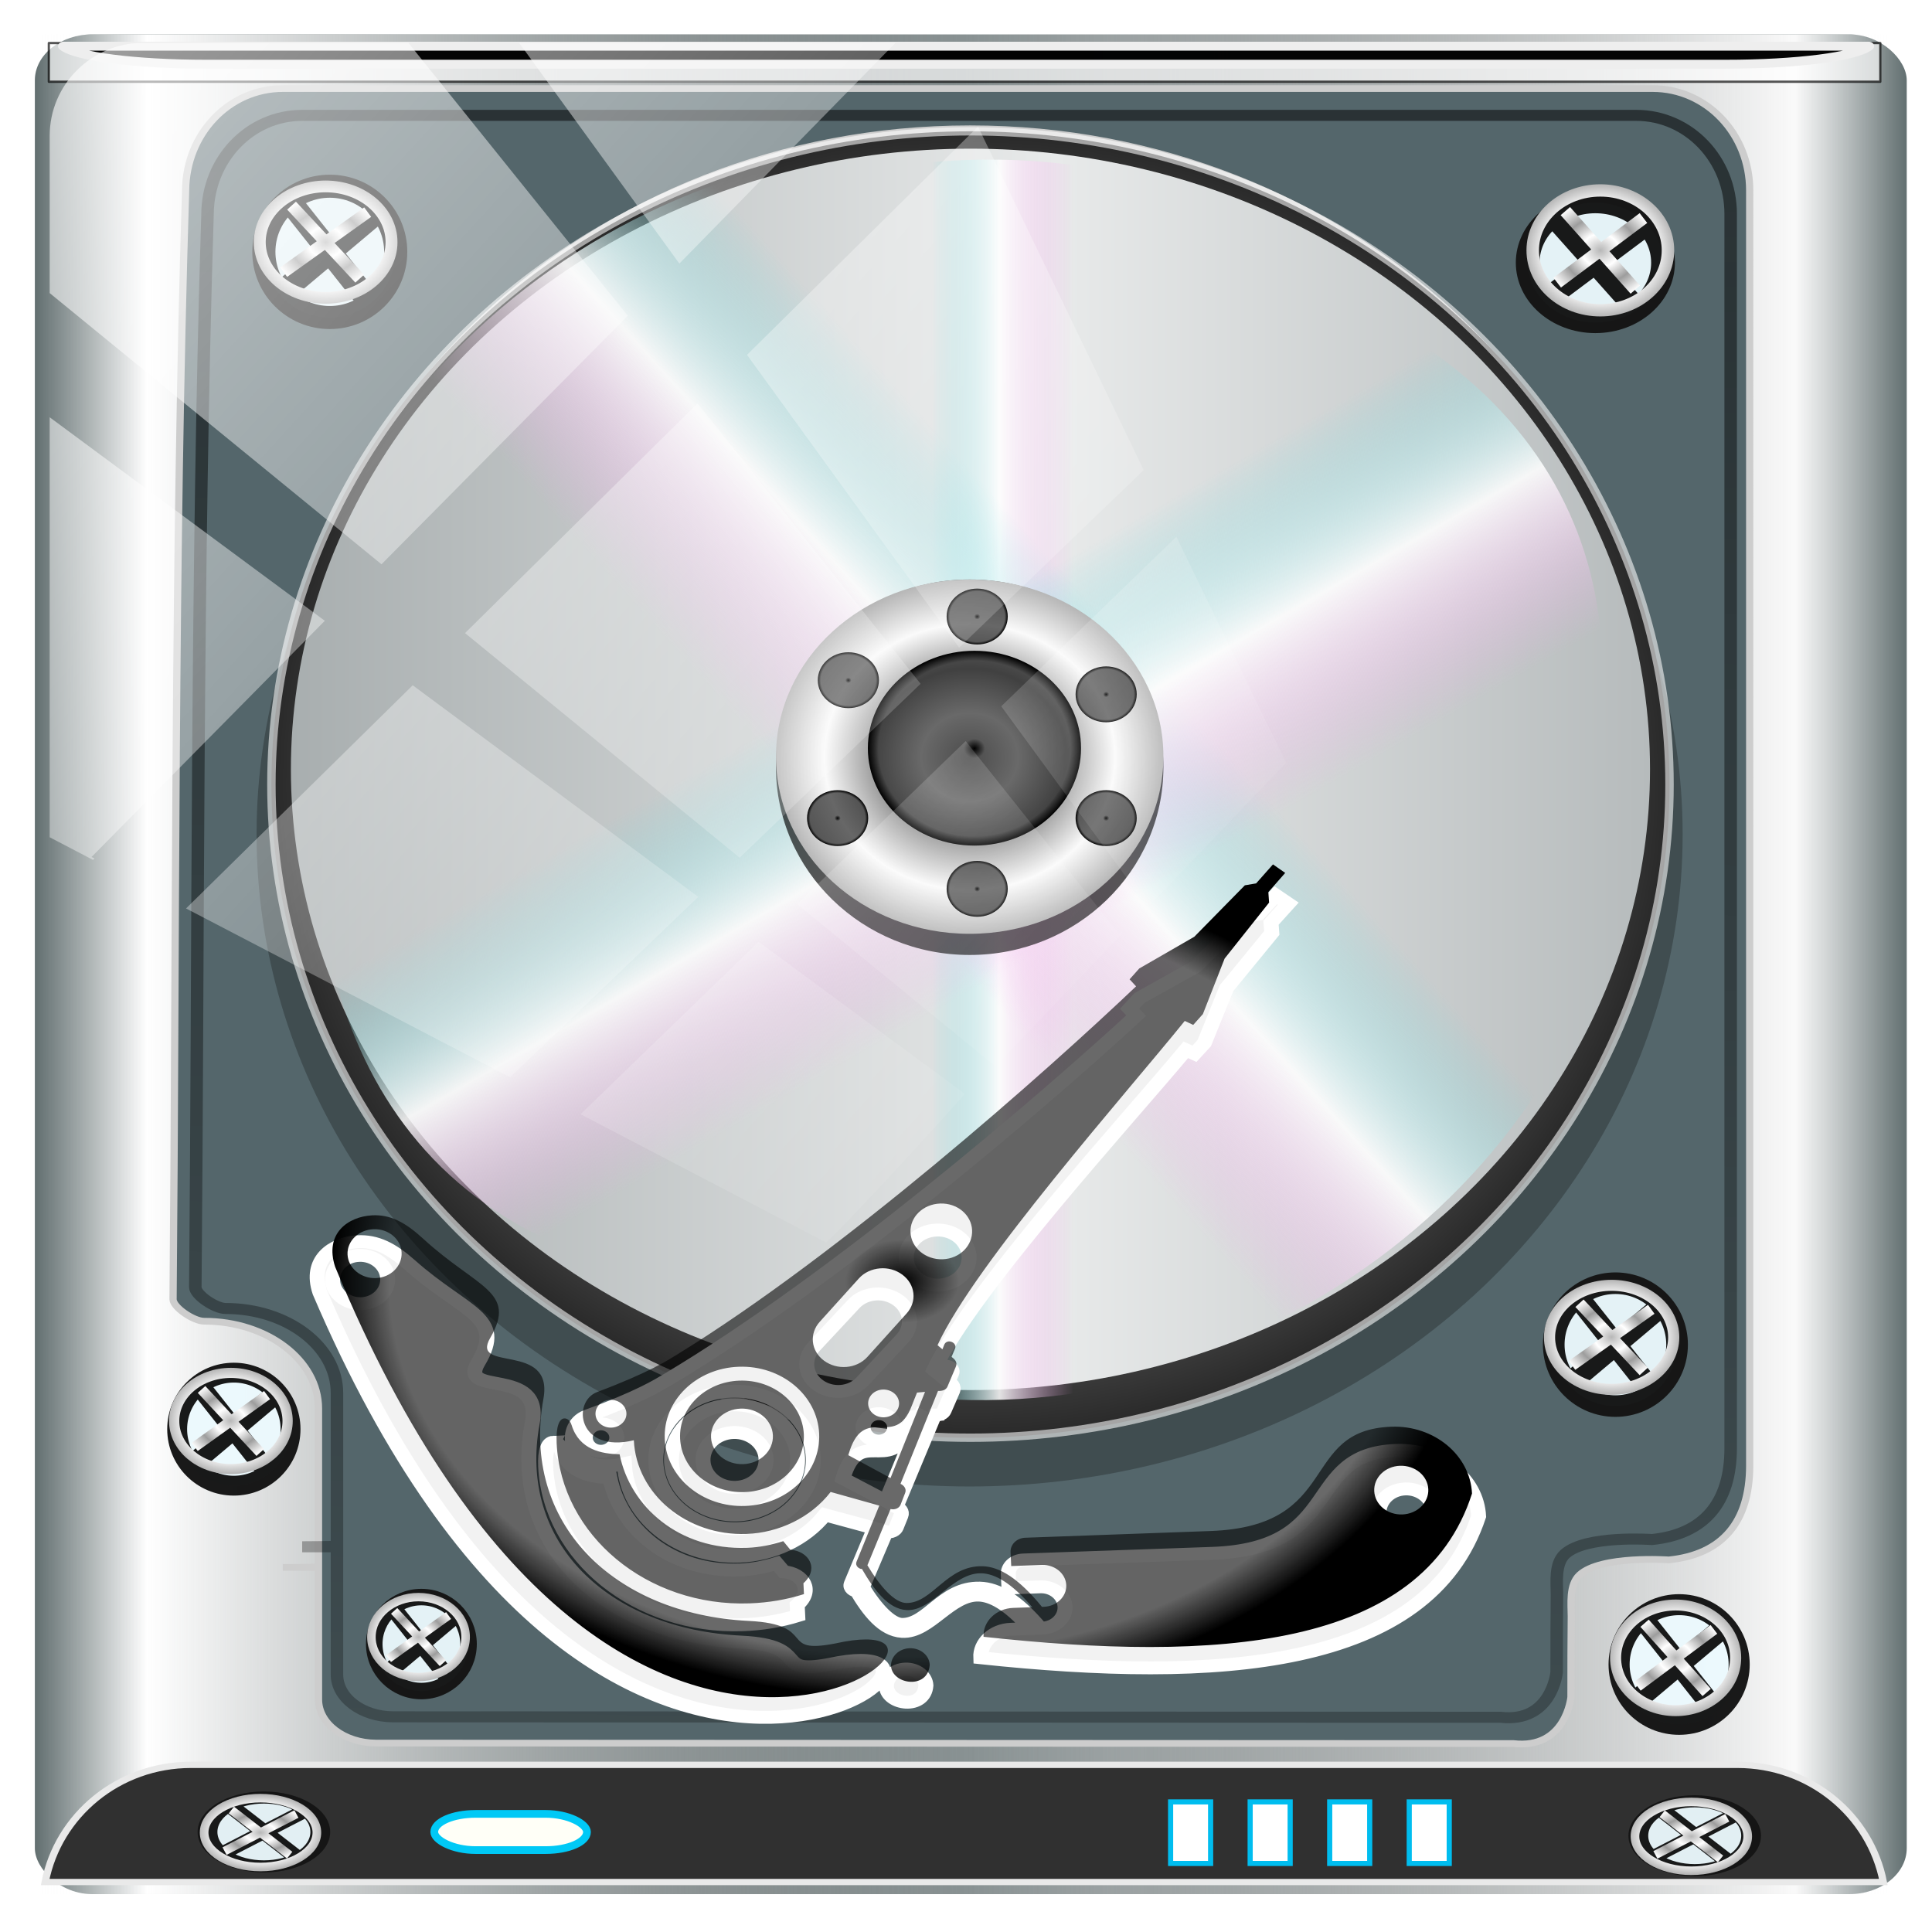 <?xml version="1.0" encoding="UTF-8" standalone="no"?>
<svg
   xmlns:dc="http://purl.org/dc/elements/1.1/"
   xmlns:cc="http://creativecommons.org/ns#"
   xmlns:rdf="http://www.w3.org/1999/02/22-rdf-syntax-ns#"
   xmlns:svg="http://www.w3.org/2000/svg"
   xmlns="http://www.w3.org/2000/svg"
   xmlns:xlink="http://www.w3.org/1999/xlink"
   xmlns:sodipodi="http://sodipodi.sourceforge.net/DTD/sodipodi-0.dtd"
   xmlns:inkscape="http://www.inkscape.org/namespaces/inkscape"
   sodipodi:docname="emblem-disk.svg"
   inkscape:version="1.0beta2 (2b71d25d45, 2019-12-03)"
   version="1.1"
   id="svg5222"
   height="32"
   width="32">
  <defs
     id="defs5224">
    <linearGradient
       id="linearGradient4006">
      <stop
         id="stop4008"
         offset="0"
         style="stop-color:#010101;stop-opacity:1;" />
      <stop
         id="stop4010"
         offset="1"
         style="stop-color:#010101;stop-opacity:0.19;" />
    </linearGradient>
    <linearGradient
       y2="128"
       x2="256"
       y1="128"
       x1="0"
       gradientUnits="userSpaceOnUse"
       id="linearGradient4819"
       xlink:href="#linearGradient6127"
       inkscape:collect="always" />
    <linearGradient
       id="linearGradient6127"
       y2="149.81"
       gradientUnits="userSpaceOnUse"
       x2="282.86"
       gradientTransform="matrix(0.903,-9e-4,-9e-4,0.798,22.331,26.876)"
       y1="149.81"
       x1="278.97">
      <stop
         id="stop6129"
         style="stop-color:#626F70"
         offset="0" />
      <stop
         id="stop6131"
         style="stop-color:#667374"
         offset=".145" />
      <stop
         id="stop6133"
         style="stop-color:#737E7F"
         offset=".297" />
      <stop
         id="stop6135"
         style="stop-color:#889192"
         offset=".451" />
      <stop
         id="stop6137"
         style="stop-color:#979FA0"
         offset=".539" />
      <stop
         id="stop6139"
         style="stop-color:#949C9D"
         offset=".675" />
      <stop
         id="stop6141-28"
         style="stop-color:#899293"
         offset=".795" />
      <stop
         id="stop6143-46"
         style="stop-color:#778283"
         offset=".907" />
      <stop
         id="stop6145"
         style="stop-color:#626F70"
         offset="1" />
    </linearGradient>
    <linearGradient
       y2="128"
       x2="256"
       y1="128"
       x1="0"
       gradientUnits="userSpaceOnUse"
       id="linearGradient4821"
       xlink:href="#linearGradient4273"
       inkscape:collect="always" />
    <linearGradient
       id="linearGradient4273">
      <stop
         id="stop4275"
         offset="0"
         style="stop-color:#fcfcfc;stop-opacity:0;" />
      <stop
         style="stop-color:#ffffff;stop-opacity:1;"
         offset="0.06"
         id="stop4277" />
      <stop
         style="stop-color:#9d9d9d;stop-opacity:0;"
         offset="0.5"
         id="stop4279" />
      <stop
         id="stop4281"
         offset="0.94"
         style="stop-color:#fafafa;stop-opacity:1;" />
      <stop
         id="stop4283"
         offset="1"
         style="stop-color:#ffffff;stop-opacity:0;" />
    </linearGradient>
    <filter
       id="filter5856-5"
       inkscape:collect="always"
       color-interpolation-filters="sRGB">
      <feGaussianBlur
         id="feGaussianBlur5858-2"
         stdDeviation="1.161"
         inkscape:collect="always" />
    </filter>
    <radialGradient
       gradientTransform="matrix(1.814,0,0,1.716,80.933,89.298)"
       r="19.445"
       fy="65.445"
       fx="-19.698"
       cy="65.445"
       cx="-19.698"
       spreadMethod="pad"
       gradientUnits="userSpaceOnUse"
       id="radialGradient4823"
       xlink:href="#linearGradient4466-4-9-1"
       inkscape:collect="always" />
    <linearGradient
       id="linearGradient4466-4-9-1">
      <stop
         id="stop4468-2-0-5"
         offset="0"
         style="stop-color:#ffffff;stop-opacity:1;" />
      <stop
         id="stop4470-1-0-8"
         offset="1"
         style="stop-color:#292929;stop-opacity:1;" />
    </linearGradient>
    <linearGradient
       gradientTransform="matrix(1.764,0,0,1.63,79.936,94.111)"
       y2="65.445"
       x2="-0.253"
       y1="65.445"
       x1="-39.143"
       gradientUnits="userSpaceOnUse"
       id="linearGradient4825"
       xlink:href="#SVGID_123_-5-3-9"
       inkscape:collect="always" />
    <linearGradient
       id="SVGID_123_-5-3-9"
       y2="136.37"
       gradientUnits="userSpaceOnUse"
       x2="269.33"
       gradientTransform="matrix(1,2e-4,2e-4,1.039,0.039,-6.066)"
       y1="136.37"
       x1="235.24">
      <stop
         id="stop1552-8-5-0"
         style="stop-color:#A8AEAF"
         offset="0" />
      <stop
         id="stop1554-9-8-2"
         style="stop-color:#E8EAEA"
         offset=".564" />
      <stop
         id="stop1556-0-6-5"
         style="stop-color:#B6BBBC"
         offset="1" />
    </linearGradient>
    <linearGradient
       y2="143.67"
       x2="278.41"
       y1="143.67"
       x1="234"
       gradientTransform="matrix(0.217,2.7468885e-8,0,0.395,-8.793,144.586)"
       gradientUnits="userSpaceOnUse"
       id="linearGradient4827"
       xlink:href="#SVGID_73_-1-3-7"
       inkscape:collect="always" />
    <linearGradient
       id="SVGID_73_-1-3-7"
       y2="169.08"
       gradientUnits="userSpaceOnUse"
       x2="235.7"
       gradientTransform="matrix(-0.923,-0.176,-0.54,0.934,571.375,62.661)"
       y1="108.08"
       x1="275.7">
      <stop
         id="stop886-7-9-8"
         style="stop-color:#66d9de;stop-opacity:0;"
         offset="0.127" />
      <stop
         id="stop888-4-4-9"
         style="stop-color:#FFFFFF"
         offset=".485" />
      <stop
         id="stop890-2-8-8"
         style="stop-color:#f7a4ee;stop-opacity:0;"
         offset="0.873" />
    </linearGradient>
    <linearGradient
       y2="169.08"
       x2="235.7"
       y1="108.08"
       x1="275.7"
       gradientTransform="matrix(0.233,2.9480837e-8,0,0.399,-14.159,143.383)"
       gradientUnits="userSpaceOnUse"
       id="linearGradient4829"
       xlink:href="#SVGID_73_-1-3-7"
       inkscape:collect="always" />
    <linearGradient
       id="linearGradient4914"
       y2="169.08"
       gradientUnits="userSpaceOnUse"
       x2="235.7"
       gradientTransform="matrix(-0.923,-0.176,-0.54,0.934,571.375,62.661)"
       y1="108.08"
       x1="275.7">
      <stop
         id="stop4916"
         style="stop-color:#66d9de;stop-opacity:0;"
         offset="0.127" />
      <stop
         id="stop4918"
         style="stop-color:#FFFFFF"
         offset=".485" />
      <stop
         id="stop4920"
         style="stop-color:#f7a4ee;stop-opacity:0;"
         offset="0.873" />
    </linearGradient>
    <linearGradient
       y2="169.08"
       x2="235.7"
       y1="108.08"
       x1="275.7"
       gradientTransform="matrix(-0.214,-0.07,-0.125,0.369,118.502,168.516)"
       gradientUnits="userSpaceOnUse"
       id="linearGradient4831"
       xlink:href="#SVGID_73_-1-3-7"
       inkscape:collect="always" />
    <linearGradient
       id="linearGradient4923"
       y2="169.08"
       gradientUnits="userSpaceOnUse"
       x2="235.7"
       gradientTransform="matrix(-0.923,-0.176,-0.54,0.934,571.375,62.661)"
       y1="108.08"
       x1="275.7">
      <stop
         id="stop4925"
         style="stop-color:#66d9de;stop-opacity:0;"
         offset="0.127" />
      <stop
         id="stop4927"
         style="stop-color:#FFFFFF"
         offset=".485" />
      <stop
         id="stop4929"
         style="stop-color:#f7a4ee;stop-opacity:0;"
         offset="0.873" />
    </linearGradient>
    <filter
       height="1.024"
       y="-0.012"
       width="2.191"
       x="-0.595"
       id="filter6071-1"
       inkscape:collect="always"
       color-interpolation-filters="sRGB">
      <feGaussianBlur
         id="feGaussianBlur6073-4"
         stdDeviation="1.306"
         inkscape:collect="always" />
    </filter>
    <filter
       id="filter6254-6"
       inkscape:collect="always"
       color-interpolation-filters="sRGB">
      <feGaussianBlur
         id="feGaussianBlur6256-9"
         stdDeviation="0.051"
         inkscape:collect="always" />
    </filter>
    <radialGradient
       r="5.627"
       fy="30.963"
       fx="36.593"
       cy="30.963"
       cx="36.593"
       gradientTransform="matrix(0.611,0,0,0.518,55.186,213.752)"
       gradientUnits="userSpaceOnUse"
       id="radialGradient4833"
       xlink:href="#linearGradient6139-0"
       inkscape:collect="always" />
    <linearGradient
       id="linearGradient6139-0">
      <stop
         id="stop6141-2"
         offset="0"
         style="stop-color:#b7b7b7;stop-opacity:1;" />
      <stop
         style="stop-color:#ffffff;stop-opacity:1;"
         offset="0.25"
         id="stop6151-0" />
      <stop
         style="stop-color:#9d9d9d;stop-opacity:1;"
         offset="0.5"
         id="stop6147-1" />
      <stop
         id="stop6149-4"
         offset="0.75"
         style="stop-color:#fafafa;stop-opacity:1;" />
      <stop
         id="stop6143-4"
         offset="1"
         style="stop-color:#b7b7b7;stop-opacity:1;" />
    </linearGradient>
    <radialGradient
       gradientTransform="matrix(0.649,0,0,0.555,-11.078,156.686)"
       r="5.627"
       fy="30.963"
       fx="36.593"
       cy="30.963"
       cx="36.593"
       gradientUnits="userSpaceOnUse"
       id="radialGradient4835"
       xlink:href="#linearGradient4307"
       inkscape:collect="always" />
    <linearGradient
       id="linearGradient4307">
      <stop
         id="stop4309"
         offset="0"
         style="stop-color:#b7b7b7;stop-opacity:1;" />
      <stop
         style="stop-color:#ffffff;stop-opacity:1;"
         offset="0.25"
         id="stop4311" />
      <stop
         style="stop-color:#9d9d9d;stop-opacity:1;"
         offset="0.5"
         id="stop4313" />
      <stop
         id="stop4315"
         offset="0.75"
         style="stop-color:#fafafa;stop-opacity:1;" />
      <stop
         id="stop4317"
         offset="1"
         style="stop-color:#b7b7b7;stop-opacity:1;" />
    </linearGradient>
    <radialGradient
       gradientTransform="matrix(0.666,0,0,0.597,52.618,155.807)"
       r="5.627"
       fy="30.963"
       fx="36.593"
       cy="30.963"
       cx="36.593"
       gradientUnits="userSpaceOnUse"
       id="radialGradient4837"
       xlink:href="#linearGradient6139-0"
       inkscape:collect="always" />
    <linearGradient
       id="linearGradient4958">
      <stop
         id="stop4960"
         offset="0"
         style="stop-color:#b7b7b7;stop-opacity:1;" />
      <stop
         style="stop-color:#ffffff;stop-opacity:1;"
         offset="0.25"
         id="stop4962" />
      <stop
         style="stop-color:#9d9d9d;stop-opacity:1;"
         offset="0.5"
         id="stop4964" />
      <stop
         id="stop4966"
         offset="0.75"
         style="stop-color:#fafafa;stop-opacity:1;" />
      <stop
         id="stop4968"
         offset="1"
         style="stop-color:#b7b7b7;stop-opacity:1;" />
    </linearGradient>
    <radialGradient
       gradientTransform="matrix(0.591,0,0,0.526,59.157,229.875)"
       r="5.627"
       fy="30.963"
       fx="36.593"
       cy="30.963"
       cx="36.593"
       gradientUnits="userSpaceOnUse"
       id="radialGradient4839"
       xlink:href="#linearGradient6139-0"
       inkscape:collect="always" />
    <linearGradient
       id="linearGradient4975">
      <stop
         id="stop4977"
         offset="0"
         style="stop-color:#b7b7b7;stop-opacity:1;" />
      <stop
         style="stop-color:#ffffff;stop-opacity:1;"
         offset="0.25"
         id="stop4979" />
      <stop
         style="stop-color:#9d9d9d;stop-opacity:1;"
         offset="0.5"
         id="stop4981" />
      <stop
         id="stop4983"
         offset="0.75"
         style="stop-color:#fafafa;stop-opacity:1;" />
      <stop
         id="stop4985"
         offset="1"
         style="stop-color:#b7b7b7;stop-opacity:1;" />
    </linearGradient>
    <radialGradient
       gradientTransform="matrix(0.555,0,0,0.343,61.271,244.667)"
       r="5.627"
       fy="30.963"
       fx="36.593"
       cy="30.963"
       cx="36.593"
       gradientUnits="userSpaceOnUse"
       id="radialGradient4841"
       xlink:href="#linearGradient6139-0"
       inkscape:collect="always" />
    <linearGradient
       id="linearGradient4992">
      <stop
         id="stop4994"
         offset="0"
         style="stop-color:#b7b7b7;stop-opacity:1;" />
      <stop
         style="stop-color:#ffffff;stop-opacity:1;"
         offset="0.25"
         id="stop4996" />
      <stop
         style="stop-color:#9d9d9d;stop-opacity:1;"
         offset="0.5"
         id="stop4998" />
      <stop
         id="stop5000"
         offset="0.75"
         style="stop-color:#fafafa;stop-opacity:1;" />
      <stop
         id="stop5002"
         offset="1"
         style="stop-color:#b7b7b7;stop-opacity:1;" />
    </linearGradient>
    <linearGradient
       id="linearGradient3840-5-3">
      <stop
         style="stop-color:#525252;stop-opacity:1;"
         offset="0"
         id="stop3852-2-6" />
      <stop
         id="stop4868-2"
         offset="0.85"
         style="stop-color:#d5d5d5;stop-opacity:1;" />
      <stop
         style="stop-color:#5f5f5f;stop-opacity:1;"
         offset="1"
         id="stop3850-7-9" />
    </linearGradient>
    <filter
       id="filter6246-3-8"
       inkscape:collect="always"
       color-interpolation-filters="sRGB">
      <feGaussianBlur
         id="feGaussianBlur6248-9-7"
         stdDeviation="0.331"
         inkscape:collect="always" />
    </filter>
    <filter
       id="filter6254-6-3"
       inkscape:collect="always"
       color-interpolation-filters="sRGB">
      <feGaussianBlur
         id="feGaussianBlur6256-9-4"
         stdDeviation="0.051"
         inkscape:collect="always" />
    </filter>
    <radialGradient
       gradientTransform="matrix(0.464,0,0,0.398,0.371,232.782)"
       r="5.627"
       fy="30.963"
       fx="36.593"
       cy="30.963"
       cx="36.593"
       gradientUnits="userSpaceOnUse"
       id="radialGradient4845"
       xlink:href="#linearGradient6139-0-6"
       inkscape:collect="always" />
    <linearGradient
       id="linearGradient6139-0-6">
      <stop
         id="stop6141-2-6"
         offset="0"
         style="stop-color:#b7b7b7;stop-opacity:1;" />
      <stop
         style="stop-color:#ffffff;stop-opacity:1;"
         offset="0.25"
         id="stop6151-0-8" />
      <stop
         style="stop-color:#9d9d9d;stop-opacity:1;"
         offset="0.5"
         id="stop6147-1-7" />
      <stop
         id="stop6149-4-1"
         offset="0.75"
         style="stop-color:#fafafa;stop-opacity:1;" />
      <stop
         id="stop6143-4-1"
         offset="1"
         style="stop-color:#b7b7b7;stop-opacity:1;" />
    </linearGradient>
    <radialGradient
       gradientTransform="matrix(0.558,0,0,0.479,-12.561,219.233)"
       r="5.627"
       fy="30.963"
       fx="36.593"
       cy="30.963"
       cx="36.593"
       gradientUnits="userSpaceOnUse"
       id="radialGradient4847"
       xlink:href="#linearGradient6139-0-6"
       inkscape:collect="always" />
    <linearGradient
       id="linearGradient5031">
      <stop
         id="stop5033"
         offset="0"
         style="stop-color:#b7b7b7;stop-opacity:1;" />
      <stop
         style="stop-color:#ffffff;stop-opacity:1;"
         offset="0.25"
         id="stop5035" />
      <stop
         style="stop-color:#9d9d9d;stop-opacity:1;"
         offset="0.5"
         id="stop5037" />
      <stop
         id="stop5039"
         offset="0.75"
         style="stop-color:#fafafa;stop-opacity:1;" />
      <stop
         id="stop5041"
         offset="1"
         style="stop-color:#b7b7b7;stop-opacity:1;" />
    </linearGradient>
    <radialGradient
       gradientTransform="matrix(0.555,0,0,0.343,-10.935,244.476)"
       r="5.627"
       fy="30.963"
       fx="36.593"
       cy="30.963"
       cx="36.593"
       gradientUnits="userSpaceOnUse"
       id="radialGradient4849"
       xlink:href="#linearGradient6139-0-6"
       inkscape:collect="always" />
    <linearGradient
       id="linearGradient5048">
      <stop
         id="stop5050"
         offset="0"
         style="stop-color:#b7b7b7;stop-opacity:1;" />
      <stop
         style="stop-color:#ffffff;stop-opacity:1;"
         offset="0.25"
         id="stop5052" />
      <stop
         style="stop-color:#9d9d9d;stop-opacity:1;"
         offset="0.5"
         id="stop5054" />
      <stop
         id="stop5056"
         offset="0.75"
         style="stop-color:#fafafa;stop-opacity:1;" />
      <stop
         id="stop5058"
         offset="1"
         style="stop-color:#b7b7b7;stop-opacity:1;" />
    </linearGradient>
    <radialGradient
       r="6.592"
       fy="48.955"
       fx="-8.217"
       cy="48.955"
       cx="-8.217"
       gradientTransform="matrix(1,0,0,1.11,0,-5.365)"
       gradientUnits="userSpaceOnUse"
       id="radialGradient4851"
       xlink:href="#linearGradient4222"
       inkscape:collect="always" />
    <linearGradient
       id="linearGradient4222">
      <stop
         id="stop4224"
         offset="0"
         style="stop-color:#b7b7b7;stop-opacity:1;" />
      <stop
         style="stop-color:#ffffff;stop-opacity:1;"
         offset="0.25"
         id="stop4226" />
      <stop
         style="stop-color:#9d9d9d;stop-opacity:1;"
         offset="0.5"
         id="stop4228" />
      <stop
         id="stop4230"
         offset="0.75"
         style="stop-color:#fafafa;stop-opacity:1;" />
      <stop
         id="stop4232"
         offset="1"
         style="stop-color:#b7b7b7;stop-opacity:1;" />
    </linearGradient>
    <radialGradient
       r="6.592"
       fy="48.955"
       fx="-8.217"
       cy="48.955"
       cx="-8.217"
       gradientTransform="matrix(1,0,0,1.11,0,-5.365)"
       gradientUnits="userSpaceOnUse"
       id="radialGradient4853"
       xlink:href="#linearGradient3832-0-6-1-1"
       inkscape:collect="always" />
    <linearGradient
       id="linearGradient3832-0-6-1-1">
      <stop
         style="stop-color:#000000;stop-opacity:1;"
         offset="0"
         id="stop3834-6-3-7-1" />
      <stop
         id="stop3872-2-4"
         offset="0.1"
         style="stop-color:#000000;stop-opacity:0.588;" />
      <stop
         style="stop-color:#000000;stop-opacity:0.588;"
         offset="0.9"
         id="stop3844-6-2-7-6" />
      <stop
         style="stop-color:#000000;stop-opacity:1;"
         offset="1"
         id="stop3836-5-0-2-9" />
    </linearGradient>
    <radialGradient
       r="6.592"
       fy="48.955"
       fx="-8.217"
       cy="48.955"
       cx="-8.217"
       gradientTransform="matrix(1,0,0,1.11,0,-5.365)"
       gradientUnits="userSpaceOnUse"
       id="radialGradient4855"
       xlink:href="#linearGradient3832-0-6-1-1"
       inkscape:collect="always" />
    <linearGradient
       id="linearGradient5074">
      <stop
         style="stop-color:#000000;stop-opacity:1;"
         offset="0"
         id="stop5076" />
      <stop
         id="stop5078"
         offset="0.1"
         style="stop-color:#000000;stop-opacity:0.588;" />
      <stop
         style="stop-color:#000000;stop-opacity:0.588;"
         offset="0.9"
         id="stop5080" />
      <stop
         style="stop-color:#000000;stop-opacity:1;"
         offset="1"
         id="stop5082" />
    </linearGradient>
    <radialGradient
       r="6.592"
       fy="48.955"
       fx="-8.217"
       cy="48.955"
       cx="-8.217"
       gradientTransform="matrix(1,0,0,1.11,0,-5.365)"
       gradientUnits="userSpaceOnUse"
       id="radialGradient4857"
       xlink:href="#linearGradient3832-0-6-1-1"
       inkscape:collect="always" />
    <linearGradient
       id="linearGradient5085">
      <stop
         style="stop-color:#000000;stop-opacity:1;"
         offset="0"
         id="stop5087" />
      <stop
         id="stop5089"
         offset="0.1"
         style="stop-color:#000000;stop-opacity:0.588;" />
      <stop
         style="stop-color:#000000;stop-opacity:0.588;"
         offset="0.9"
         id="stop5091" />
      <stop
         style="stop-color:#000000;stop-opacity:1;"
         offset="1"
         id="stop5093" />
    </linearGradient>
    <radialGradient
       r="6.592"
       fy="48.955"
       fx="-8.217"
       cy="48.955"
       cx="-8.217"
       gradientTransform="matrix(1,0,0,1.11,0,-5.365)"
       gradientUnits="userSpaceOnUse"
       id="radialGradient4859"
       xlink:href="#linearGradient3832-0-6-1-1"
       inkscape:collect="always" />
    <linearGradient
       id="linearGradient5096">
      <stop
         style="stop-color:#000000;stop-opacity:1;"
         offset="0"
         id="stop5098" />
      <stop
         id="stop5100"
         offset="0.1"
         style="stop-color:#000000;stop-opacity:0.588;" />
      <stop
         style="stop-color:#000000;stop-opacity:0.588;"
         offset="0.9"
         id="stop5102" />
      <stop
         style="stop-color:#000000;stop-opacity:1;"
         offset="1"
         id="stop5104" />
    </linearGradient>
    <radialGradient
       r="6.592"
       fy="48.955"
       fx="-8.217"
       cy="48.955"
       cx="-8.217"
       gradientTransform="matrix(1,0,0,1.11,0,-5.365)"
       gradientUnits="userSpaceOnUse"
       id="radialGradient4861"
       xlink:href="#linearGradient3832-0-6-1-1"
       inkscape:collect="always" />
    <linearGradient
       id="linearGradient5107">
      <stop
         style="stop-color:#000000;stop-opacity:1;"
         offset="0"
         id="stop5109" />
      <stop
         id="stop5111"
         offset="0.1"
         style="stop-color:#000000;stop-opacity:0.588;" />
      <stop
         style="stop-color:#000000;stop-opacity:0.588;"
         offset="0.9"
         id="stop5113" />
      <stop
         style="stop-color:#000000;stop-opacity:1;"
         offset="1"
         id="stop5115" />
    </linearGradient>
    <radialGradient
       r="6.592"
       fy="48.955"
       fx="-8.217"
       cy="48.955"
       cx="-8.217"
       gradientTransform="matrix(1,0,0,1.11,0,-5.365)"
       gradientUnits="userSpaceOnUse"
       id="radialGradient4863"
       xlink:href="#linearGradient3832-0-6-1-1"
       inkscape:collect="always" />
    <linearGradient
       id="linearGradient5118">
      <stop
         style="stop-color:#000000;stop-opacity:1;"
         offset="0"
         id="stop5120" />
      <stop
         id="stop5122"
         offset="0.1"
         style="stop-color:#000000;stop-opacity:0.588;" />
      <stop
         style="stop-color:#000000;stop-opacity:0.588;"
         offset="0.9"
         id="stop5124" />
      <stop
         style="stop-color:#000000;stop-opacity:1;"
         offset="1"
         id="stop5126" />
    </linearGradient>
    <radialGradient
       r="6.592"
       fy="48.955"
       fx="-8.217"
       cy="48.955"
       cx="-8.217"
       gradientTransform="matrix(1,0,0,1.11,0,-5.365)"
       gradientUnits="userSpaceOnUse"
       id="radialGradient4865"
       xlink:href="#linearGradient3832-0-6-1-1"
       inkscape:collect="always" />
    <linearGradient
       id="linearGradient5129">
      <stop
         style="stop-color:#000000;stop-opacity:1;"
         offset="0"
         id="stop5131" />
      <stop
         id="stop5133"
         offset="0.1"
         style="stop-color:#000000;stop-opacity:0.588;" />
      <stop
         style="stop-color:#000000;stop-opacity:0.588;"
         offset="0.9"
         id="stop5135" />
      <stop
         style="stop-color:#000000;stop-opacity:1;"
         offset="1"
         id="stop5137" />
    </linearGradient>
    <radialGradient
       inkscape:collect="always"
       xlink:href="#linearGradient3832-0-6-1-1"
       id="radialGradient5220"
       gradientUnits="userSpaceOnUse"
       gradientTransform="matrix(1,0,0,1.11,0,-5.365)"
       cx="-8.217"
       cy="48.955"
       fx="-8.217"
       fy="48.955"
       r="6.592" />
    <linearGradient
       gradientUnits="userSpaceOnUse"
       y2="398.6"
       x2="3.295"
       y1="-15.371"
       x1="15.775"
       id="linearGradient4012"
       xlink:href="#linearGradient4006"
       inkscape:collect="always" />
    <radialGradient
       gradientUnits="userSpaceOnUse"
       gradientTransform="matrix(1,0,0,0.736,0,45.37)"
       r="77.925"
       fy="171.572"
       fx="118.62"
       cy="171.572"
       cx="118.62"
       id="radialGradient4010"
       xlink:href="#linearGradient5118"
       inkscape:collect="always" />
    <linearGradient
       inkscape:collect="always"
       xlink:href="#linearGradient3737"
       id="linearGradient4767"
       gradientUnits="userSpaceOnUse"
       x1="2.771"
       y1="-28.642"
       x2="50.528"
       y2="14.514" />
    <linearGradient
       id="linearGradient3737">
      <stop
         offset="0"
         style="stop-color:#ffffff;stop-opacity:1"
         id="stop3739" />
      <stop
         offset="1"
         style="stop-color:#ffffff;stop-opacity:0"
         id="stop3741" />
    </linearGradient>
    <clipPath
       id="clipPath4156-4-1"
       clipPathUnits="userSpaceOnUse">
      <path
         inkscape:connector-curvature="0"
         id="path4158-0-8"
         d="m 27.046,-55.695 -14.214,13.321 h 0.061 l 15.653,21.771 10.231,-10.546 C 38.562,-32.302 27.468,-54.819 27.046,-55.695 Z M 9.647,-39.383 -5.241,-25.321 15.988,-7.806 26.372,-18.383 Z m 31.491,12.951 -9.741,9.714 8.945,12.458 7.781,-7.555 z m -49.84,4.379 -13.754,12.982 26.283,13.846 0.061,-0.062 -0.123,-0.062 L 13.599,-5.401 -8.702,-22.053 Z m 38.015,7.401 -9.803,9.775 11.579,9.559 7.628,-7.401 -8.669,-11.009 z m 20.187,5.674 -7.383,7.216 6.188,8.542 5.82,-6.137 z m -32.195,6.322 -9.557,9.498 13.662,7.185 7.934,-7.678 z m 23.312,2.374 -7.107,6.938 8.363,6.907 5.361,-5.674 -0.061,-0.092 -0.092,0.123 -6.464,-8.203 z m -8.73,8.542 -7.505,7.339 10.354,5.458 c 1.397,-1.321 5.675,-6.123 5.851,-6.322 z"
         style="opacity:0.6;fill:#ffffff;fill-opacity:1;stroke:none" />
    </clipPath>
    <linearGradient
       y2="14.514"
       x2="50.528"
       y1="-28.642"
       x1="2.771"
       gradientUnits="userSpaceOnUse"
       id="linearGradient1374"
       xlink:href="#linearGradient3737"
       inkscape:collect="always" />
  </defs>
  <sodipodi:namedview
     inkscape:document-rotation="0"
     inkscape:snap-global="false"
     inkscape:window-maximized="1"
     inkscape:window-y="21"
     inkscape:window-x="0"
     inkscape:window-height="1029"
     inkscape:window-width="1920"
     inkscape:document-units="px"
     inkscape:grid-bbox="true"
     showgrid="true"
     inkscape:current-layer="g4737"
     inkscape:cy="15.700109"
     inkscape:cx="16"
     inkscape:zoom="24.825829"
     inkscape:pageshadow="2"
     inkscape:pageopacity="0.0"
     borderopacity="1.0"
     bordercolor="#666666"
     pagecolor="#ffffff"
     id="base" />
  <g
     transform="translate(0,80)"
     inkscape:groupmode="layer"
     inkscape:label="Layer 1"
     id="layer1">
    <g
       transform="matrix(1.013,0,0,1.001,2.513,-242.671)"
       id="g4737"
       style="display:inline">
      <g
         transform="matrix(0.324,0,0,0.324,-1.257,110.181)"
         id="g1372">
        <rect
           rx="7.841"
           ry="6.32"
           y="0"
           x="0"
           height="256"
           width="256"
           id="rect4646"
           style="display:inline;fill:url(#linearGradient4819);fill-opacity:1;fill-rule:nonzero;stroke:none"
           transform="matrix(0.369,0,0,0.371,-2.018,163.261)" />
        <rect
           style="display:inline;fill:url(#linearGradient4821);fill-opacity:1;fill-rule:nonzero;stroke:none"
           id="rect5487"
           width="256"
           height="256"
           x="0"
           y="0"
           transform="matrix(0.369,0,0,0.371,-2.018,163.261)" />
        <g
           transform="matrix(0.365,0,0,0.343,38.648,171.539)"
           id="g3950"
           style="fill:#394b51;fill-opacity:1;stroke:#cdcdcd;stroke-opacity:1">
          <path
             sodipodi:nodetypes="ssssssccsscccscccccasssss"
             inkscape:connector-curvature="0"
             d="m 112.097,84.118 c 0,52.025 -42.175,94.2 -94.2,94.2 -52.025,0 -94.2,-42.175 -94.2,-94.2 0,-52.025 42.175,-94.2 94.2,-94.2 52.025,0 94.2,42.175 94.2,94.2 z M -77.134,-16.069 c -7.442,0 -13.38,6.763 -13.438,15.156 C -92.151,53.571 -91.87,112.666 -92.306,164.191 c 0,1.196 2.841,3.271 4.297,3.271 8.739,0 15.812,5.822 15.812,13 v 23.594 c -1.59,0.03 -3.219,0.062 -4.938,0.062 h 4.938 v 19.656 c 0,3.589 3.568,6.469 7.938,6.5 l 150.011,0.066 7.246,0.003 c 7.279,0.903 7.972,-6.91 7.972,-6.91 -5.7e-4,-3.945 0.008,-8.744 0.046,-12.028 0,-1.753 -0.346,-4.695 1.135,-6.172 2.963,-2.953 12.351,-2.23 12.351,-2.23 7.397,-0.815 11.177,-5.648 11.177,-14.041 V -0.913 c 0,-8.393 -5.965,-15.156 -13.406,-15.156 z"
             style="fill:#54666b;fill-opacity:1;stroke:#cdcdcd;stroke-width:1;stroke-miterlimit:4;stroke-dasharray:none;stroke-opacity:1"
             id="path3946" />
        </g>
        <g
           id="g5852"
           transform="matrix(0.372,0,0,0.332,38.817,172.731)"
           style="fill:none;stroke:#010101;stroke-width:3;stroke-miterlimit:4;stroke-dasharray:none;stroke-opacity:0.531;filter:url(#filter5856-5)">
          <path
             id="path5854"
             style="fill:none;stroke:url(#linearGradient4012);stroke-width:1.696;stroke-miterlimit:4;stroke-dasharray:none;stroke-opacity:0.519"
             d="m 107.303,84.118 c 0,52.025 -40.298,94.2 -90.008,94.2 -49.71,0 -90.008,-42.175 -90.008,-94.2 0,-52.025 40.298,-94.2 90.008,-94.2 49.71,0 90.008,42.175 90.008,94.2 z M -73.507,-16.069 c -7.11,0 -12.785,6.763 -12.84,15.156 C -87.856,53.571 -87.587,112.666 -88.004,164.191 c 0,1.196 2.714,3.271 4.106,3.271 8.35,0 15.109,5.822 15.109,13 v 23.594 c -1.519,0.03 -3.076,0.062 -4.718,0.062 h 4.718 v 19.656 c 0,3.589 3.409,6.469 7.584,6.5 l 143.335,0.066 6.923,0.003 c 6.955,0.903 7.617,-6.91 7.617,-6.91 -5.45e-4,-3.945 0.008,-8.744 0.044,-12.028 0,-1.753 -0.331,-4.695 1.085,-6.172 2.831,-2.953 11.801,-2.23 11.801,-2.23 7.068,-0.815 10.679,-5.648 10.679,-14.041 V -0.913 c 0,-8.393 -5.699,-15.156 -12.81,-15.156 z"
             inkscape:connector-curvature="0"
             sodipodi:nodetypes="ssssssccsscccscccccasssss" />
        </g>
        <rect
           transform="matrix(0,-0.375,-0.361,0,91.203,170.272)"
           style="display:inline;opacity:0.813;fill:#ffffff;fill-opacity:1;stroke:#000000;stroke-width:0.313;stroke-linejoin:round;stroke-miterlimit:4;stroke-dasharray:none;stroke-opacity:1;filter:url(#filter6071-1)"
           id="rect6075"
           width="5.266"
           height="256.027"
           x="12.25"
           y="0.25" />
        <ellipse
           cy="204.115"
           cx="45.154"
           id="path6449"
           style="fill:#0b0b0b;fill-opacity:0.279;fill-rule:nonzero;stroke:none;stroke-width:1.78"
           rx="35.983"
           ry="33.303" />
        <ellipse
           cy="201.57"
           cx="45.197"
           style="fill:url(#radialGradient4823);fill-opacity:1;fill-rule:nonzero;stroke:#ffffff;stroke-width:0.426;stroke-linejoin:round;stroke-miterlimit:4;stroke-dasharray:none;stroke-opacity:0.575"
           id="path5650"
           rx="35.278"
           ry="33.359" />
        <ellipse
           cy="200.796"
           cx="45.197"
           style="fill:url(#linearGradient4825);fill-opacity:1;fill-rule:nonzero;stroke:none;stroke-width:1.696"
           id="path4231"
           rx="34.294"
           ry="31.699" />
        <path
           inkscape:connector-curvature="0"
           style="opacity:0.859;fill:url(#linearGradient4827);fill-opacity:1;stroke-width:1.194"
           d="m 77.797,201.047 c 0.047,17.494 -14.182,31.802 -31.781,31.96 -17.6,0.158 -31.906,-13.895 -31.954,-31.39 -0.047,-17.494 14.182,-31.803 31.783,-31.961 17.599,-0.159 31.904,13.894 31.952,31.388 z"
           id="path874" />
        <g
           id="g1320">
          <path
             id="path883"
             d="m 78.773,200.477 c 0.051,17.69 -15.221,32.159 -34.108,32.318 -18.889,0.159 -34.243,-14.051 -34.295,-31.742 -0.051,-17.69 15.221,-32.159 34.111,-32.319 18.888,-0.161 34.241,14.05 34.292,31.74 z"
             style="opacity:0.859;fill:url(#linearGradient4829);fill-opacity:1;stroke-width:1.232"
             inkscape:connector-curvature="0" />
        </g>
        <path
           sodipodi:nodetypes="cscccc"
           inkscape:connector-curvature="0"
           style="opacity:0.859;fill:url(#linearGradient4831);fill-opacity:1;stroke-width:0.302"
           d="m 12.181,198.848 c -0.57,7.361 -0.2,22.974 15.344,27.329 9.244,2.59 42.765,-7.128 48.347,-23.453 3.607,-10.741 -0.43,-23.847 -19.129,-28.331 -17.29,-5.799 -41.181,12.991 -46.762,29.316 z"
           id="path892" />
        <path
           inkscape:connector-curvature="0"
           id="path6048"
           d="m -98.739,295.213 c 1.771,-10.501 9.946,-18.414 19.836,-18.414 H 131.455 c 9.889,0 18.064,7.913 19.836,18.414 z"
           style="display:inline;fill:#303030;fill-opacity:1;fill-rule:nonzero;stroke:#e9e9e9;stroke-width:0.992;stroke-opacity:1"
           transform="matrix(0.371,0,0,0.325,35.136,161.675)" />
        <path
           style="display:inline;fill:#000000;fill-opacity:0.984;stroke:#eeeeee;stroke-width:1.397;stroke-linejoin:round;stroke-miterlimit:4;stroke-dasharray:none;stroke-opacity:1"
           d="m -96.295,6.731 c 1.74,1.617 9.771,2.835 19.487,2.835 H 129.848 c 9.715,0 17.747,-1.218 19.487,-2.835 z"
           id="path4030"
           inkscape:connector-curvature="0"
           transform="matrix(0.371,0,0,0.325,35.136,161.675)" />
        <path
           d="m 39.862,28.202 c -6.538,5.523 -6.538,5.523 -6.538,5.523 m 0.617,-6.12 c 5.303,6.718 5.303,6.718 5.303,6.718 m 2.475,-3.359 c 0,2.831 -2.295,5.127 -5.127,5.127 -2.831,0 -5.127,-2.295 -5.127,-5.127 0,-2.831 2.295,-5.127 5.127,-5.127 2.831,0 5.127,2.295 5.127,5.127 z"
           style="fill:#ecfafe;fill-opacity:0.942;stroke:#151515;stroke-width:1.8;stroke-linecap:butt;stroke-linejoin:miter;stroke-miterlimit:4;stroke-dasharray:none;stroke-opacity:0.977;filter:url(#filter6254-6)"
           id="path6252"
           inkscape:connector-curvature="0"
           transform="matrix(0.607,0,0,0.612,55.533,211.225)" />
        <path
           inkscape:connector-curvature="0"
           id="path6200"
           style="fill:none;stroke:url(#radialGradient4833);stroke-width:0.563px;stroke-linecap:butt;stroke-linejoin:miter;stroke-opacity:1"
           d="m 79.552,228.37 c -3.997,2.863 -3.997,2.863 -3.997,2.863 m 0.377,-3.172 c 3.242,3.482 3.242,3.482 3.242,3.482 m 1.513,-1.741 c 0,1.468 -1.403,2.657 -3.134,2.657 -1.731,0 -3.134,-1.19 -3.134,-2.657 0,-1.468 1.403,-2.657 3.134,-2.657 1.731,0 3.134,1.19 3.134,2.657 z" />
        <path
           d="m 39.862,28.202 c -6.538,5.523 -6.538,5.523 -6.538,5.523 m 0.617,-6.12 c 5.303,6.718 5.303,6.718 5.303,6.718 m 2.475,-3.359 c 0,2.831 -2.295,5.127 -5.127,5.127 -2.831,0 -5.127,-2.295 -5.127,-5.127 0,-2.831 2.295,-5.127 5.127,-5.127 2.831,0 5.127,2.295 5.127,5.127 z"
           style="fill:#ecfafe;fill-opacity:0.942;stroke:#151515;stroke-width:1.8;stroke-linecap:butt;stroke-linejoin:miter;stroke-miterlimit:4;stroke-dasharray:none;stroke-opacity:0.977;filter:url(#filter6254-6)"
           id="path6280"
           inkscape:connector-curvature="0"
           transform="matrix(0.649,0,0,0.654,-10.883,154.117)" />
        <path
           inkscape:connector-curvature="0"
           id="path6284"
           style="fill:none;stroke:url(#radialGradient4835);stroke-width:0.6px;stroke-linecap:butt;stroke-linejoin:miter;stroke-opacity:1"
           d="m 14.778,172.338 c -4.241,3.065 -4.241,3.065 -4.241,3.065 m 0.4,-3.397 c 3.44,3.728 3.44,3.728 3.44,3.728 m 1.605,-1.864 c 0,1.571 -1.489,2.845 -3.325,2.845 -1.836,0 -3.325,-1.274 -3.325,-2.845 0,-1.571 1.489,-2.845 3.325,-2.845 1.836,0 3.325,1.274 3.325,2.845 z" />
        <path
           inkscape:connector-curvature="0"
           id="path6292"
           style="fill:#ecfafe;fill-opacity:0.942;stroke:#151515;stroke-width:1.8;stroke-linecap:butt;stroke-linejoin:miter;stroke-miterlimit:4;stroke-dasharray:none;stroke-opacity:0.977;filter:url(#filter6254-6)"
           d="m 39.862,28.202 c -6.538,5.523 -6.538,5.523 -6.538,5.523 m 0.617,-6.12 c 5.303,6.718 5.303,6.718 5.303,6.718 m 2.475,-3.359 c 0,2.831 -2.295,5.127 -5.127,5.127 -2.831,0 -5.127,-2.295 -5.127,-5.127 0,-2.831 2.295,-5.127 5.127,-5.127 2.831,0 5.127,2.295 5.127,5.127 z"
           transform="matrix(0.666,0,0,0.597,52.362,156.433)" />
        <path
           d="m 79.16,172.641 c -4.353,3.297 -4.353,3.297 -4.353,3.297 m 0.411,-3.653 c 3.531,4.01 3.531,4.01 3.531,4.01 m 1.648,-2.005 c 0,1.69 -1.528,3.06 -3.413,3.06 -1.885,0 -3.413,-1.37 -3.413,-3.06 0,-1.69 1.528,-3.06 3.413,-3.06 1.885,0 3.413,1.37 3.413,3.06 z"
           style="fill:none;stroke:url(#radialGradient4837);stroke-width:0.63px;stroke-linecap:butt;stroke-linejoin:miter;stroke-opacity:1"
           id="path6296"
           inkscape:connector-curvature="0" />
        <path
           inkscape:connector-curvature="0"
           id="path6306"
           style="fill:#ecfafe;fill-opacity:0.942;stroke:#151515;stroke-width:1.8;stroke-linecap:butt;stroke-linejoin:miter;stroke-miterlimit:4;stroke-dasharray:none;stroke-opacity:0.977;filter:url(#filter6254-6)"
           d="m 39.862,28.202 c -6.538,5.523 -6.538,5.523 -6.538,5.523 m 0.617,-6.12 c 5.303,6.718 5.303,6.718 5.303,6.718 m 2.475,-3.359 c 0,2.831 -2.295,5.127 -5.127,5.127 -2.831,0 -5.127,-2.295 -5.127,-5.127 0,-2.831 2.295,-5.127 5.127,-5.127 2.831,0 5.127,2.295 5.127,5.127 z"
           transform="matrix(0.591,0,0,0.596,59.334,228.056)" />
        <path
           d="m 82.715,244.717 c -3.864,2.907 -3.864,2.907 -3.864,2.907 m 0.365,-3.221 c 3.134,3.535 3.134,3.535 3.134,3.535 m 1.463,-1.768 c 0,1.49 -1.356,2.698 -3.03,2.698 -1.673,0 -3.03,-1.208 -3.03,-2.698 0,-1.49 1.356,-2.698 3.03,-2.698 1.673,0 3.03,1.208 3.03,2.698 z"
           style="fill:none;stroke:url(#radialGradient4839);stroke-width:0.558px;stroke-linecap:butt;stroke-linejoin:miter;stroke-opacity:1"
           id="path6310"
           inkscape:connector-curvature="0" />
        <path
           d="m 39.862,28.202 c -6.538,5.523 -6.538,5.523 -6.538,5.523 m 0.617,-6.12 c 5.303,6.718 5.303,6.718 5.303,6.718 m 2.475,-3.359 c 0,2.831 -2.295,5.127 -5.127,5.127 -2.831,0 -5.127,-2.295 -5.127,-5.127 0,-2.831 2.295,-5.127 5.127,-5.127 2.831,0 5.127,2.295 5.127,5.127 z"
           style="fill:#ecfafe;fill-opacity:0.942;stroke:#151515;stroke-width:1.8;stroke-linecap:butt;stroke-linejoin:miter;stroke-miterlimit:4;stroke-dasharray:none;stroke-opacity:0.977;filter:url(#filter6254-6)"
           id="path6330"
           inkscape:connector-curvature="0"
           transform="matrix(0.555,0,0,0.343,61.438,244.633)" />
        <path
           inkscape:connector-curvature="0"
           id="path6334"
           style="fill:none;stroke:url(#radialGradient4841);stroke-width:0.436px;stroke-linecap:butt;stroke-linejoin:miter;stroke-opacity:1"
           d="m 83.39,254.339 c -3.628,1.894 -3.628,1.894 -3.628,1.894 m 0.343,-2.099 c 2.943,2.304 2.943,2.304 2.943,2.304 m 1.373,-1.152 c 0,0.971 -1.274,1.758 -2.845,1.758 -1.571,0 -2.845,-0.787 -2.845,-1.758 0,-0.971 1.274,-1.758 2.845,-1.758 1.571,0 2.845,0.787 2.845,1.758 z" />
        <path
           inkscape:connector-curvature="0"
           d="m 166.805,122.358 -2.129,2.707 -1.423,0.271 -6.39,7.328 -6.955,4.518 -1.221,1.543 0.818,1.002 c -11.365,12.171 -37.099,37.961 -58.112,52.517 -1.002,0.694 -3.481,2.508 -9.972,5.251 -3.253,1.374 -2.452,8.781 4.618,6.878 0.318,7.664 6.692,13.648 14.239,13.339 4.06,-0.166 8.118,-2.305 10.629,-5.978 l 6.147,1.942 -2.867,7.976 c -0.249,0.699 0.45,1.106 0.671,1.039 1.567,3.061 3.347,5.702 5.622,5.863 3.312,0.234 5.877,-5.424 9.555,-5.234 1.618,0.084 3.68,1.3 6.356,4.827 l -2.416,0.099 c -2.156,0.088 -3.835,1.923 -3.744,4.113 29.17,3.59 55.404,1.86 61.727,-20.403 -0.227,-5.475 -4.805,-9.734 -10.195,-9.514 -11.712,0.479 -6.25,14.176 -22.842,14.854 l -23.418,0.957 c -1.078,0.044 -1.902,0.961 -1.857,2.056 l 0.082,1.977 3.878,-0.158 c 1.617,-0.066 3.009,1.217 3.077,2.859 0.068,1.642 -1.213,3.035 -2.83,3.101 l -0.239,0.011 c -2.967,-4.089 -5.36,-5.718 -7.501,-5.786 -4.532,-0.143 -6.312,5.247 -9.614,5.236 -1.498,-0.005 -3.332,-2.325 -4.944,-5.372 l 2.925,-8.009 c 0.632,0.162 1.116,-0.193 1.26,-0.6 l 0.587,-1.699 c 0.217,-0.613 -0.22,-1.117 -0.591,-1.286 l 4.741,-13.231 c 0.618,0.025 1.04,-0.197 1.199,-0.628 l 1.049,-2.815 c 0.281,-0.763 -0.261,-1.155 -0.537,-1.41 l 0.431,-1.145 c 0.35,-0.9 -1.02,-1.556 -1.368,-0.553 l -0.213,0.618 -0.622,-0.584 c 4.639,-11.469 24.146,-36.256 31.242,-46.18 l 1.069,0.566 1.221,-1.542 2.75,-7.911 5.616,-7.967 -0.092,-1.489 2.128,-2.737 z M 52.948,172.34 c -2.971,0.186 -6.035,2.535 -4.657,7.318 36.067,98.274 88.466,47.298 63.212,53.649 -7.322,1.604 -2.08,-2.714 -10.95,-3.208 -17.112,-0.952 -28.765,-13.973 -25.934,-31.656 1.31,-8.184 -9.295,-3.663 -6.723,-8.651 3.424,-6.649 -1.635,-7.055 -8.474,-14.123 -2.278,-2.354 -4.162,-3.475 -6.473,-3.33 z m 71.796,-1.685 c 2.156,-0.088 3.951,1.605 4.042,3.795 0.091,2.19 -1.557,4.054 -3.713,4.142 -2.156,0.088 -3.982,-1.634 -4.073,-3.824 -0.091,-2.19 1.588,-4.025 3.744,-4.113 z m -71.595,3.656 c 1.887,-0.077 3.465,1.412 3.544,3.328 0.079,1.916 -1.369,3.559 -3.256,3.636 -1.887,0.077 -3.496,-1.441 -3.576,-3.357 -0.079,-1.916 1.4,-3.53 3.287,-3.607 z m 63.969,5.58 c 0.995,-0.099 2.011,0.194 2.846,0.889 1.67,1.391 1.895,3.859 0.529,5.553 l -4.944,6.172 c -1.367,1.694 -3.806,1.919 -5.476,0.528 -1.67,-1.391 -1.895,-3.859 -0.529,-5.553 l 4.944,-6.172 c 0.683,-0.847 1.636,-1.318 2.631,-1.417 z m -17.827,14.01 c 5.391,-0.22 9.939,4.041 10.166,9.515 0.227,5.475 -3.954,10.092 -9.344,10.312 -5.39,0.22 -9.939,-4.041 -10.166,-9.515 -0.227,-5.475 3.954,-10.092 9.344,-10.312 z m 0.082,1.977 c -4.312,0.176 -7.668,3.877 -7.487,8.256 0.181,4.38 3.832,7.794 8.145,7.618 4.312,-0.176 7.668,-3.877 7.487,-8.256 -0.181,-4.38 -3.832,-7.794 -8.145,-7.618 z m 18.131,1.27 c 1.078,-0.044 2.005,0.801 2.051,1.896 0.045,1.095 -0.809,2.013 -1.887,2.057 -1.078,0.044 -1.976,-0.803 -2.021,-1.897 -0.045,-1.095 0.779,-2.012 1.857,-2.056 z m -34.453,1.469 c 1.078,-0.044 2.005,0.801 2.051,1.896 0.045,1.095 -0.809,2.013 -1.887,2.057 -1.078,0.044 -1.976,-0.803 -2.021,-1.897 -0.045,-1.095 0.779,-2.012 1.857,-2.056 z m 39.785,-1.138 -4.362,12.271 -5.334,-3.255 c 1.924,-7.674 5.868,-0.604 8.016,-7.029 0.213,-0.637 0.45,-1.257 0.669,-1.885 l 1.012,-0.102 z m -23.299,2.384 c 2.156,-0.088 3.981,1.604 4.072,3.794 0.091,2.19 -1.588,4.025 -3.744,4.113 -2.156,0.088 -3.981,-1.604 -4.072,-3.794 -0.091,-2.19 1.588,-4.025 3.744,-4.113 z m -22.294,1.398 c -0.61,0.025 -1.059,1.126 -0.96,3.512 0.547,13.148 11.481,23.352 24.403,22.824 2.405,-0.098 4.692,-0.543 6.848,-1.316 l -0.064,-1.551 c 2.032,-2.065 0.693,-4.576 -1.662,-4.775 l -0.887,-1.213 c -1.432,0.511 -2.966,0.883 -4.563,0.948 -8.625,0.352 -14.8,-5.882 -16.12,-13.323 -2.267,-0.058 -5.089,-0.634 -6.058,-4.139 -0.201,-0.729 -0.571,-0.982 -0.937,-0.967 z m 105.613,6.742 c 1.887,-0.077 3.495,1.41 3.574,3.327 0.079,1.916 -1.4,3.53 -3.287,3.607 -1.887,0.077 -3.465,-1.412 -3.544,-3.328 -0.079,-1.916 1.371,-3.529 3.257,-3.606 z m -61.974,25.988 c 1.348,-0.055 2.491,0.995 2.548,2.363 -0.227,3.552 -4.705,2.818 -4.892,0.2 -0.057,-1.369 0.997,-2.508 2.344,-2.563 z"
           style="display:inline;fill:#f2f2f2;fill-opacity:1;stroke:#ffffff;stroke-width:1.858;stroke-miterlimit:4;stroke-dasharray:none;stroke-opacity:1;filter:url(#filter6246-3-8)"
           id="path6216"
           sodipodi:nodetypes="ccccccccscscccccccsccsssscsssccccccccccccccccccccccccccccscccsssssssssscssccscccsssssssssssssssscssscscscccssssssssccccsccsssssssccs"
           transform="matrix(0.407,0,0,0.354,-7.287,163.911)" />
        <path
           inkscape:connector-curvature="0"
           d="m 169.326,114.253 -2.304,2.616 -1.54,0.262 -6.916,7.083 -7.527,4.367 -1.321,1.491 0.886,0.969 c -12.299,11.764 -40.151,36.692 -62.892,50.761 -1.084,0.671 -3.767,2.424 -10.792,5.075 -3.52,1.329 -2.654,8.487 4.998,6.648 0.344,7.408 7.243,13.191 15.41,12.893 4.394,-0.16 8.786,-2.228 11.504,-5.778 l 6.652,1.877 -3.103,7.71 c -0.269,0.675 0.487,1.069 0.726,1.004 1.696,2.958 3.622,5.512 6.084,5.667 3.585,0.226 6.36,-5.243 10.34,-5.059 1.751,0.081 3.983,1.256 6.878,4.666 l -2.615,0.095 c -2.334,0.085 -4.15,1.859 -4.052,3.975 31.569,3.47 59.962,1.798 66.805,-19.721 -0.245,-5.292 -5.2,-9.409 -11.034,-9.196 -12.676,0.463 -6.764,13.702 -24.721,14.358 l -25.344,0.925 c -1.167,0.043 -2.059,0.929 -2.01,1.987 l 0.089,1.911 4.197,-0.153 c 1.75,-0.064 3.256,1.176 3.33,2.764 0.074,1.587 -1.312,2.933 -3.063,2.997 l -0.258,0.009 c -3.211,-3.952 -5.801,-5.527 -8.118,-5.592 -4.904,-0.138 -6.831,5.071 -10.405,5.061 -1.621,-0.005 -3.606,-2.247 -5.351,-5.193 l 3.166,-7.741 c 0.684,0.156 1.208,-0.187 1.364,-0.58 l 0.635,-1.643 c 0.235,-0.593 -0.238,-1.08 -0.64,-1.243 l 5.131,-12.789 c 0.669,0.025 1.126,-0.19 1.298,-0.607 l 1.135,-2.721 c 0.304,-0.738 -0.282,-1.117 -0.581,-1.363 l 0.466,-1.106 c 0.379,-0.87 -1.104,-1.504 -1.48,-0.535 l -0.231,0.597 -0.673,-0.564 c 5.021,-11.086 26.132,-35.044 33.812,-44.636 l 1.157,0.547 1.321,-1.491 2.976,-7.646 6.078,-7.7 -0.099,-1.439 2.303,-2.646 z M 46.103,162.564 c -3.216,0.18 -6.532,2.45 -5.04,7.074 39.033,94.988 95.743,45.717 68.411,51.855 -7.925,1.551 -2.251,-2.624 -11.851,-3.101 -18.519,-0.92 -31.131,-13.505 -28.067,-30.598 1.418,-7.91 -10.06,-3.541 -7.276,-8.361 3.706,-6.426 -1.77,-6.819 -9.171,-13.651 -2.465,-2.276 -4.504,-3.358 -7.005,-3.219 z m 77.702,-1.628 c 2.334,-0.085 4.276,1.551 4.374,3.668 0.098,2.117 -1.685,3.919 -4.018,4.004 -2.334,0.085 -4.31,-1.58 -4.408,-3.696 -0.098,-2.117 1.719,-3.89 4.052,-3.975 z m -77.484,3.534 c 2.042,-0.074 3.75,1.364 3.836,3.217 0.086,1.852 -1.482,3.44 -3.524,3.515 -2.042,0.074 -3.784,-1.393 -3.87,-3.245 -0.086,-1.852 1.516,-3.412 3.557,-3.486 z m 69.231,5.394 c 1.077,-0.096 2.176,0.187 3.08,0.859 1.808,1.344 2.051,3.73 0.572,5.367 l -5.35,5.966 c -1.479,1.637 -4.119,1.855 -5.927,0.511 -1.808,-1.344 -2.051,-3.73 -0.572,-5.367 l 5.35,-5.966 c 0.739,-0.819 1.77,-1.274 2.847,-1.37 z M 96.259,183.405 c 5.834,-0.213 10.756,3.905 11.002,9.197 0.245,5.291 -4.279,9.755 -10.113,9.967 -5.834,0.213 -10.756,-3.905 -11.002,-9.197 -0.245,-5.291 4.279,-9.755 10.113,-9.967 z m 0.089,1.911 c -4.667,0.17 -8.299,3.747 -8.103,7.98 0.196,4.233 4.148,7.533 8.815,7.363 4.667,-0.17 8.299,-3.747 8.103,-7.98 -0.196,-4.233 -4.148,-7.533 -8.815,-7.363 z m 19.623,1.227 c 1.167,-0.043 2.17,0.775 2.219,1.833 0.049,1.058 -0.875,1.946 -2.042,1.988 -1.167,0.043 -2.138,-0.776 -2.187,-1.834 -0.049,-1.058 0.843,-1.945 2.01,-1.987 z m -37.287,1.42 c 1.167,-0.043 2.17,0.775 2.219,1.833 0.049,1.058 -0.875,1.946 -2.042,1.988 -1.167,0.043 -2.138,-0.776 -2.187,-1.834 -0.049,-1.058 0.843,-1.945 2.01,-1.987 z m 43.058,-1.1 -4.721,11.861 -5.773,-3.146 c 2.083,-7.417 6.35,-0.584 8.675,-6.794 0.23,-0.615 0.487,-1.214 0.724,-1.822 l 1.095,-0.099 z m -25.215,2.304 c 2.334,-0.085 4.308,1.55 4.407,3.667 0.098,2.117 -1.719,3.89 -4.052,3.975 -2.334,0.085 -4.308,-1.55 -4.407,-3.667 -0.098,-2.117 1.719,-3.89 4.052,-3.975 z m -24.127,1.352 c -0.66,0.024 -1.147,1.089 -1.039,3.394 0.592,12.708 12.425,22.571 26.41,22.061 2.603,-0.095 5.078,-0.524 7.412,-1.272 l -0.07,-1.499 c 2.199,-1.996 0.75,-4.423 -1.799,-4.616 l -0.96,-1.172 c -1.55,0.494 -3.21,0.853 -4.938,0.916 -9.334,0.341 -16.018,-5.685 -17.446,-12.878 -2.453,-0.056 -5.508,-0.612 -6.557,-4.001 -0.218,-0.704 -0.617,-0.949 -1.014,-0.935 z m 114.3,6.517 c 2.042,-0.074 3.782,1.363 3.868,3.215 0.086,1.852 -1.516,3.412 -3.557,3.486 -2.042,0.074 -3.75,-1.365 -3.836,-3.217 -0.086,-1.852 1.483,-3.411 3.525,-3.485 z M 119.627,222.153 c 1.458,-0.053 2.696,0.961 2.758,2.284 -0.246,3.434 -5.092,2.723 -5.295,0.193 -0.061,-1.323 1.079,-2.424 2.537,-2.477 z"
           style="display:inline;fill:url(#radialGradient4010);fill-opacity:1;fill-rule:nonzero;stroke:none;stroke-width:1.425;stroke-miterlimit:4;stroke-dasharray:none;stroke-opacity:1"
           id="path5485"
           sodipodi:nodetypes="ccccccccscscccccccsccsssscsssccccccccccccccccccccccccccccscccsssssssssscssccscccsssssssssssssssscssscscscccssssssssccccsccsssssssccs"
           transform="matrix(0.369,0,0,0.371,-2.018,163.261)" />
        <rect
           rx="5.657"
           ry="2.492"
           y="244.953"
           x="54.622"
           height="4.985"
           width="20.887"
           id="rect6099"
           style="display:inline;fill:#fffff7;fill-opacity:1;stroke:#00c9f6;stroke-width:1.059;stroke-linejoin:round;stroke-miterlimit:4;stroke-dasharray:none;stroke-opacity:1"
           transform="matrix(0.369,0,0,0.371,-2.018,163.261)" />
        <path
           inkscape:connector-curvature="0"
           id="path6268"
           style="fill:#ecfafe;fill-opacity:0.942;stroke:#151515;stroke-width:1.8;stroke-linecap:butt;stroke-linejoin:miter;stroke-miterlimit:4;stroke-dasharray:none;stroke-opacity:0.977;filter:url(#filter6254-6-3)"
           d="m 39.862,28.202 c -6.538,5.523 -6.538,5.523 -6.538,5.523 m 0.617,-6.12 c 5.303,6.718 5.303,6.718 5.303,6.718 m 2.475,-3.359 c 0,2.831 -2.295,5.127 -5.127,5.127 -2.831,0 -5.127,-2.295 -5.127,-5.127 0,-2.831 2.295,-5.127 5.127,-5.127 2.831,0 5.127,2.295 5.127,5.127 z"
           transform="matrix(0.464,0,0,0.468,0.51,230.975)" />
        <path
           d="m 18.861,244.01 c -3.033,2.199 -3.033,2.199 -3.033,2.199 m 0.286,-2.437 c 2.46,2.674 2.46,2.674 2.46,2.674 m 1.148,-1.337 c 0,1.127 -1.065,2.041 -2.378,2.041 -1.313,0 -2.378,-0.914 -2.378,-2.041 0,-1.127 1.065,-2.041 2.378,-2.041 1.313,0 2.378,0.914 2.378,2.041 z"
           style="fill:none;stroke:url(#radialGradient4845);stroke-width:0.43px;stroke-linecap:butt;stroke-linejoin:miter;stroke-opacity:1"
           id="path6272"
           inkscape:connector-curvature="0" />
        <path
           d="m 39.862,28.202 c -6.538,5.523 -6.538,5.523 -6.538,5.523 m 0.617,-6.12 c 5.303,6.718 5.303,6.718 5.303,6.718 m 2.475,-3.359 c 0,2.831 -2.295,5.127 -5.127,5.127 -2.831,0 -5.127,-2.295 -5.127,-5.127 0,-2.831 2.295,-5.127 5.127,-5.127 2.831,0 5.127,2.295 5.127,5.127 z"
           style="fill:#ecfafe;fill-opacity:0.942;stroke:#151515;stroke-width:1.8;stroke-linecap:butt;stroke-linejoin:miter;stroke-miterlimit:4;stroke-dasharray:none;stroke-opacity:0.977;filter:url(#filter6254-6-3)"
           id="path6318"
           inkscape:connector-curvature="0"
           transform="matrix(0.558,0,0,0.563,-12.394,217.059)" />
        <path
           inkscape:connector-curvature="0"
           id="path6322"
           style="fill:none;stroke:url(#radialGradient4847);stroke-width:0.517px;stroke-linecap:butt;stroke-linejoin:miter;stroke-opacity:1"
           d="m 9.7,232.751 c -3.651,2.647 -3.651,2.647 -3.651,2.647 m 0.345,-2.934 c 2.962,3.22 2.962,3.22 2.962,3.22 m 1.382,-1.61 c 0,1.357 -1.282,2.457 -2.863,2.457 -1.581,0 -2.863,-1.1 -2.863,-2.457 0,-1.357 1.282,-2.457 2.863,-2.457 1.581,0 2.863,1.1 2.863,2.457 z" />
        <path
           inkscape:connector-curvature="0"
           id="path6354"
           style="fill:#ecfafe;fill-opacity:0.942;stroke:#151515;stroke-width:1.8;stroke-linecap:butt;stroke-linejoin:miter;stroke-miterlimit:4;stroke-dasharray:none;stroke-opacity:0.977;filter:url(#filter6254-6-3)"
           d="m 39.862,28.202 c -6.538,5.523 -6.538,5.523 -6.538,5.523 m 0.617,-6.12 c 5.303,6.718 5.303,6.718 5.303,6.718 m 2.475,-3.359 c 0,2.831 -2.295,5.127 -5.127,5.127 -2.831,0 -5.127,-2.295 -5.127,-5.127 0,-2.831 2.295,-5.127 5.127,-5.127 2.831,0 5.127,2.295 5.127,5.127 z"
           transform="matrix(0.555,0,0,0.343,-10.768,244.441)" />
        <path
           d="m 11.183,254.147 c -3.628,1.894 -3.628,1.894 -3.628,1.894 m 0.343,-2.099 c 2.943,2.304 2.943,2.304 2.943,2.304 m 1.373,-1.152 c 0,0.971 -1.274,1.758 -2.845,1.758 -1.571,0 -2.845,-0.787 -2.845,-1.758 0,-0.971 1.274,-1.758 2.845,-1.758 1.571,0 2.845,0.787 2.845,1.758 z"
           style="fill:none;stroke:url(#radialGradient4849);stroke-width:0.436px;stroke-linecap:butt;stroke-linejoin:miter;stroke-opacity:1"
           id="path6358"
           inkscape:connector-curvature="0" />
        <rect
           y="243.305"
           x="166.205"
           height="8.474"
           width="5.472"
           id="rect4860"
           style="display:inline;fill:#ffffff;fill-opacity:1;stroke:#00bdef;stroke-width:0.704;stroke-miterlimit:4;stroke-dasharray:none;stroke-opacity:1"
           transform="matrix(0.369,0,0,0.371,-2.018,163.261)" />
        <rect
           style="display:inline;fill:#ffffff;fill-opacity:1;stroke:#00bdef;stroke-width:0.704;stroke-miterlimit:4;stroke-dasharray:none;stroke-opacity:1"
           id="rect4862"
           width="5.472"
           height="8.474"
           x="177.083"
           y="243.305"
           transform="matrix(0.369,0,0,0.371,-2.018,163.261)" />
        <rect
           y="243.305"
           x="187.96"
           height="8.474"
           width="5.472"
           id="rect4864"
           style="display:inline;fill:#ffffff;fill-opacity:1;stroke:#00bdef;stroke-width:0.704;stroke-miterlimit:4;stroke-dasharray:none;stroke-opacity:1"
           transform="matrix(0.369,0,0,0.371,-2.018,163.261)" />
        <rect
           style="display:inline;fill:#ffffff;fill-opacity:1;stroke:#00bdef;stroke-width:0.704;stroke-miterlimit:4;stroke-dasharray:none;stroke-opacity:1"
           id="rect4866"
           width="5.472"
           height="8.474"
           x="155.327"
           y="243.305"
           transform="matrix(0.369,0,0,0.371,-2.018,163.261)" />
        <g
           id="g1317">
          <ellipse
             ry="7.314"
             rx="6.592"
             cy="48.955"
             cx="-8.217"
             transform="matrix(1.483,0,0,1.311,57.344,136.506)"
             style="fill:#000000;fill-opacity:0.652;fill-rule:evenodd;stroke:none"
             id="path4615" />
          <ellipse
             ry="7.314"
             rx="6.592"
             cy="48.955"
             cx="-8.217"
             transform="matrix(1.483,0,0,1.237,57.344,139.59)"
             id="path4617"
             style="fill:url(#radialGradient4851);fill-opacity:1;fill-rule:evenodd;stroke:none" />
          <ellipse
             ry="7.314"
             rx="6.592"
             cy="48.955"
             cx="-8.217"
             transform="matrix(0.816,0,0,0.68,52.104,166.425)"
             style="fill:url(#radialGradient4853);fill-opacity:1;fill-rule:evenodd;stroke:none"
             id="path4629" />
          <ellipse
             ry="7.314"
             rx="6.592"
             cy="48.955"
             cx="-8.217"
             transform="matrix(0.234,0,0,0.195,40.958,186.696)"
             style="fill:url(#radialGradient4855);fill-opacity:1;fill-rule:evenodd;stroke:none"
             id="path4635" />
          <ellipse
             ry="7.314"
             rx="6.592"
             cy="48.955"
             cx="-8.217"
             transform="matrix(0.234,0,0,0.195,40.416,193.739)"
             id="path4637"
             style="fill:url(#radialGradient4857);fill-opacity:1;fill-rule:evenodd;stroke:none" />
          <ellipse
             ry="7.314"
             rx="6.592"
             cy="48.955"
             cx="-8.217"
             transform="matrix(0.234,0,0,0.195,47.459,197.351)"
             style="fill:url(#radialGradient4859);fill-opacity:1;fill-rule:evenodd;stroke:none"
             id="path4639" />
          <ellipse
             ry="7.314"
             rx="6.592"
             cy="48.955"
             cx="-8.217"
             transform="matrix(0.234,0,0,0.195,47.459,183.445)"
             style="fill:url(#radialGradient4861);fill-opacity:1;fill-rule:evenodd;stroke:none"
             id="path4641" />
          <ellipse
             ry="7.314"
             rx="6.592"
             cy="48.955"
             cx="-8.217"
             transform="matrix(-0.234,0,0,0.195,50.122,187.418)"
             id="path4645"
             style="fill:url(#radialGradient4863);fill-opacity:1;fill-rule:evenodd;stroke:none" />
          <ellipse
             ry="7.314"
             rx="6.592"
             cy="48.955"
             cx="-8.217"
             style="fill:url(#radialGradient5220);fill-opacity:1;fill-rule:evenodd;stroke:none"
             id="path4647"
             transform="matrix(-0.234,0,0,0.195,50.122,193.739)" />
        </g>
        <rect
           clip-path="url(#clipPath4156-4-1)"
           ry="3.957"
           rx="3.957"
           y="-30"
           x="2"
           height="69.024"
           width="75.966"
           id="rect4146"
           style="display:inline;opacity:0.61;fill:url(#linearGradient1374);fill-opacity:1;stroke:none"
           transform="matrix(1.197,0,0,1.2,-3.663,199.689)" />
      </g>
    </g>
  </g>
</svg>
